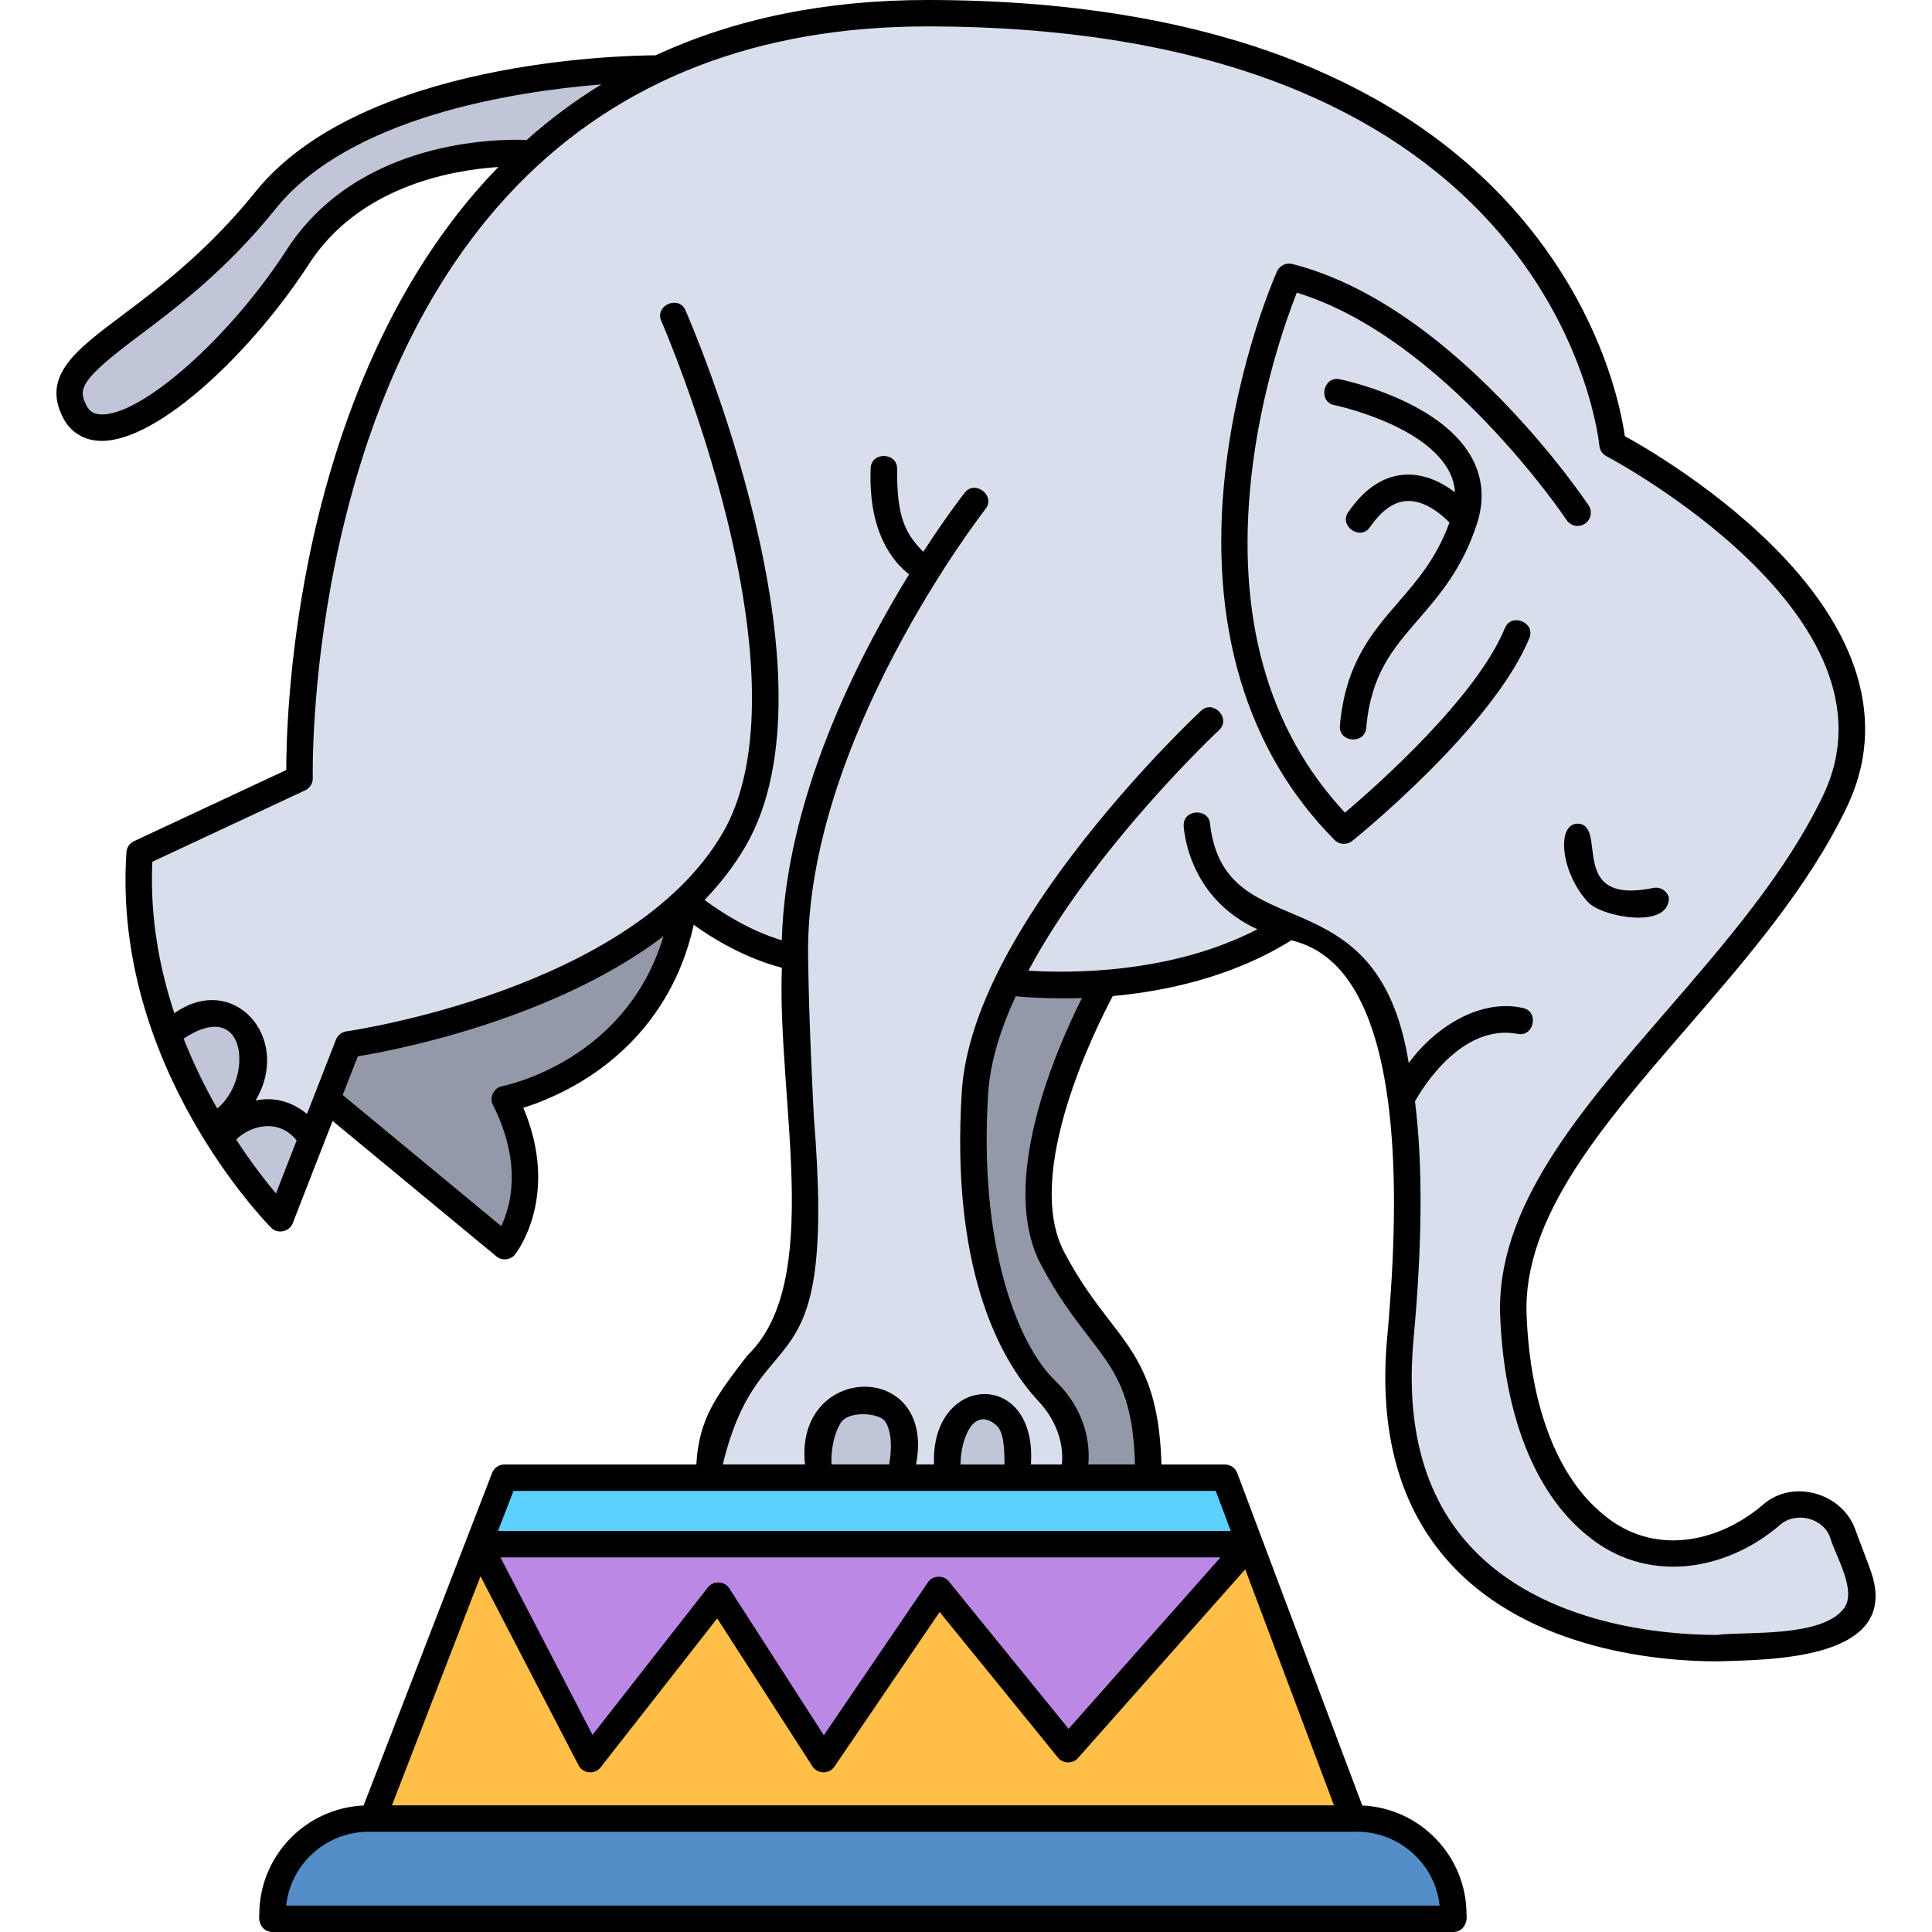 <svg id="Capa_1" enable-background="new 0 0 512 512" height="512" viewBox="0 0 512 512" width="512" xmlns="http://www.w3.org/2000/svg"><g><g><g fill="#c0c5d7"><path d="m266.62 374.662c-7.607-7.66-19.516 3.348-14.916 16.263 1.492 2.223 12.287.793 14.494 1.176 7.422-.72 3.47-15.269.422-17.439z"/><path d="m228.715 370.778c-11.277-2.173-17.083 20.731-8.367 21.323 0-.001 15.29-.001 15.29-.001 6.281-.565 5.309-12.108 2.235-17.664-2.316-3.394-7.595-3.658-9.158-3.658z"/><path d="m159.371 18.37c-76.494 6.296-74.23 26.11-125.142 67.565-14.005 10.513-18.924 15.236-14.972 23.176 14.352 17.029 45.03-19.196 60.072-40.738 4.358-8.314 25.555-29.116 60.251-27.292 7.816-3.661 14.007-11.412 21.881-15.299 3.394-1.931 1.833-7.553-2.09-7.412z"/><path d="m70.988 294.435c-4.605-.007-14.736 3.548-11.757 9.744 5.817 7.19 8.375 15.374 14.56 16.048 3.874.087 6.997-14.186 8.556-16.544 1.33-5.773-6.686-9.258-11.359-9.248z"/><path d="m66.576 275.236c-2.285-11.201-23.437-7.351-21.648 1.474 3.081 5.4 6.214 19.323 12.62 21.051 8.3-2.394 11.533-15.203 9.028-22.525z"/></g><path d="m356.818 480.717c.747-1.08.917-2.456.455-3.685l-23.53-62.55c-.947-2.758-4.857-3.494-6.737-1.245 0 0-43.918 49.548-43.918 49.548-44.278-51.553-25.095-52.872-64.836 2.503-37.8-58.192-20.241-47.811-61.744-.016-1.818-1.27-25.51-54.762-29.388-51.547-4.143-3.155-25.363 62.095-26.984 63.272-1.045 2.51 1.003 5.523 3.732 5.443 3.277-1.665 251.065 3.22 252.95-1.723z" fill="#ffbf48"/><path d="m323.449 408.72c-3.435 1.881-192.443-3.618-194.23 1.918-4.229.256 24.374 49.575 24.248 50.953.628 1.209 1.826 2.015 3.181 2.142 2.344 3.118 32.141-39.321 33.655-40.021 37.228 57.344 21.075 48.541 58.501-1.532l31.28 38.492c1.469 1.893 4.549 1.964 6.098.13l40.26-45.43c2.294-2.421.356-6.768-2.993-6.652z" fill="#bc88e5"/><path d="m359.614 481.415c-.477.004-261.23.049-261.965.025-13.272 0-24.358 9.944-25.787 23.129-.287 2.292 1.655 4.484 3.977 4.431 2.967-1.293 306.66 2.493 308.634-1.319 3.852-13.41-11.795-26.587-24.859-26.266z" fill="#548dc8"/><path d="m325.922 393.69c-.587-1.559-2.078-2.59-3.743-2.59h-186.1c-1.652 0-3.134 1.016-3.73 2.556-.058 2.663-6.392 11.748-3.679 14.325 1.676 4.972 194.363.071 197.516 1.743 8.308-.532.543-12.24-.264-16.034z" fill="#5bd0fc"/><path d="m279.377 333.235c-12.7-23.705 9.768-56.944 10.718-70.935-2.365-3.635-17.785-.949-20.928-2.282-7.523 1.712-10.783 24.835-11.292 29.528-2.677 42.432 8.594 69.246 19.059 79.315 7.646 7.36 7.792 15.653 7.5 18.878-.774 7.09 12.748 3.559 16.354 4.362 2.188.039 4.104-1.919 3.998-4.111-.813-30.669-13.822-31.92-25.409-54.755z" fill="#9499a9"/><path d="m178.097 244.833c-1.421-.986-3.317-.946-4.697.101-10.466 7.944-23.797 14.876-39.625 20.606-18.088 6.56-33.719 9.495-39.599 10.452-3.854.051-5.557 10.391-7.084 12.744-5.367 2.887 42.653 37.345 43.196 39.288 10.447 5.094 12.384-21.504 4.215-36.397 4.891-1.137 35.298-9.457 45.147-42.359.497-1.659-.13-3.449-1.553-4.435z" fill="#9499a9"/><path d="m488.934 406.622c-2.072-8.001-13.77-11.233-19.859-5.498-7.569 6.489-16.684 10.063-25.665 10.063-29.623-2.44-39.599-29.615-41.845-62.526 8.948-94.179 179.075-139.777 26.241-231.182-9.368-76.106-100.389-118.234-182.069-114.476-131.024-8.286-172.108 145.238-166.853 202.96-1.379 1.657-45.268 18.673-42.511 22.232-.628 13.624 1.404 27.612 6.04 41.575 4.173 8.722 14.113-9.108 22.684 4.698 6.285 7.833-7.2 19.682 2.631 21.182 19.538-.884 11.353 16.65 24.919-18.409 15.494-.196 77.44-21.671 90.08-39-2.285 2.849 22.76 18.667 27.41 13.642.186 16.738.934 31.861 1.545 44.344 3.787 46.224-2.103 53.224-9.561 62.085-4.909 5.833-10.473 12.445-14.469 28.841-.29 1.193-.018 2.453.741 3.418.893 3.027 22.707.957 24.936 1.53 7.105-.367 1.549-12.767 7.196-16.76 3.952-4.692 12.411-5.305 16.303-.41 5.319 3.999-1.77 16.606 5.921 17.17 2.005-.245 6.23.714 7.679-1.233 2.255-4.599.663-11.845 4.684-14.776 3.021-3.259 7.994-3.657 11.012-.323 5.053 3.233.138 16.03 7.075 16.332 3.15-.494 11.86 1.801 12.162-3.516.311-2.546.708-11.511-7.22-19.958-12.4-5.771-31.896-76.382-9.5-110.495-.634 9.012 74.632-.427 67.76-14.297 14.995 6.723 28.021 9.673 32.98 38.506.313 2.233 2.645 3.807 4.831 3.272-1.899 3.164-3.253 3.933-3.2 6.769 2.074 16.406 1.945 36.766-.394 62.241-2.238 24.243 3.104 43.634 15.877 57.633 25.074 25.065 55.803 25.261 75.745 24.621 23.027-.031 40.013-5.379 26.694-30.255zm-147.046-332.648c.004-.011.009-.021.013-.031.012.003.021.006.033.009-.015.007-.031.014-.046.022zm14.311 145.486c-.037-.038-.076-.077-.113-.114.079.006.158.011.237.013-.044.036-.085.07-.124.101z" fill="#d8deec"/></g><g><path d="m495.845 416.549c-.976-2.834-3.176-8.414-4.184-11.237-3.485-9.757-16.726-13.457-24.486-6.512-12.203 10.361-29.3 13.524-42.274 2.557-12.148-9.881-19.371-28.638-20.338-52.817-1.036-25.892 20.049-50.255 42.371-76.049 15.917-18.393 32.376-37.411 42.549-58.716 10.696-22.403 3.414-46.762-21.06-70.444-15.272-14.778-32.483-24.808-37.829-27.758-.991-7.049-5.841-32.003-26.903-57.173-14.238-17.017-32.969-30.562-55.673-40.26-28.177-12.037-62.588-18.14-102.276-18.14-26.903 0-50.96 4.918-71.984 14.657-8.518.043-78.038 1.346-106.139 36.261-12.629 15.691-25.669 25.474-35.189 32.617-12.367 9.278-21.263 15.963-15.858 26.913 2.052 4.157 5.815 6.411 10.404 6.39 15.221-.003 40.151-24.058 54.875-46.842 13.221-20.458 37.412-24.887 50.223-25.742-30.521 31.37-44.169 73.798-50.244 103.868-5.495 27.196-5.971 48.972-5.964 55.938l-40.357 18.862c-1.155.54-1.925 1.665-2.01 2.938-3.749 56.229 36.613 97.734 38.333 99.473 1.677 1.799 4.924 1.124 5.749-1.189l10.562-27.082 43.396 35.882c1.453 1.25 3.831.992 4.983-.536.518-.659 11.932-15.622 2.168-38.828 4.268-1.337 11.234-4.034 18.539-9.004 9.848-6.701 22.03-18.854 26.619-39.49 4.97 3.578 13.421 8.787 23.35 11.374-1.268 35.17 11.228 83.145-9.104 102.713-8.337 10.828-12.858 16.736-13.56 28.931h-50.857c-1.446 0-2.744.89-3.265 2.238l-34.058 88.134c-15.359.68-27.646 13.384-27.646 28.907-.322 2.266 1.014 4.645 3.5 4.618h312.931c2.486.025 3.822-2.35 3.5-4.618 0-15.516-12.274-28.215-27.623-28.906l-33.138-88.105c-.513-1.365-1.818-2.268-3.276-2.268h-16.811c-.577-21.05-6.423-28.645-13.729-38.119-3.647-4.73-7.782-10.091-12.028-18.144-10.984-20.832 8.38-59.467 12.866-67.876 14.312-1.312 31.868-5.124 47.328-14.786 9.962 2.557 33.899 12.757 25.395 105.173-2.312 25.12 3.292 45.284 16.655 59.933 21.398 23.457 56.575 25.99 70.706 25.99 13.585-.436 48.989-.121 40.861-23.726zm-419.874-350.352c-15.144 23.433-38.704 44.215-49.378 43.63-1.81-.101-2.933-.849-3.755-2.499-2.149-4.316-1.553-6.679 13.793-18.194 9.817-7.366 23.262-17.453 36.441-33.828 19.586-24.334 63.158-31.074 86.294-32.939-6.993 4.293-13.592 9.199-19.788 14.716-8.042-.303-44.795.001-63.607 29.114zm-18.418 227.563c-3.128-5.497-6.216-11.708-8.899-18.521 17.142-11.305 18.33 11.064 8.899 18.521zm15.583 22.516c-2.646-3.148-6.46-8.015-10.558-14.282 4.118-4.016 11.469-5.513 16.037.232zm59.963-28.433c-2.221.373-3.521 3.032-2.453 5.014 7.852 15.536 4.653 26.881 2.195 32.08l-42.02-34.744 3.999-10.254c5.588-.913 21.788-3.919 40.315-10.634 16.301-5.908 29.89-12.993 40.683-21.186-9.813 32.773-41.268 39.435-42.719 39.724zm20.215 179.966c1.073 2.224 4.393 2.538 5.863.546l30.889-39.469 25.229 39.206c1.258 2.082 4.522 2.122 5.837.075l27.886-40.969 31.337 38.568c1.277 1.66 4.009 1.714 5.335.114l44.308-49.992 23.528 62.553h-249.654l23.464-60.718zm-20.687-55.087h190.824l-40.265 45.43-31.701-39.016c-1.394-1.8-4.38-1.676-5.61.238l-27.556 40.483-25.032-38.9c-1.21-1.998-4.309-2.142-5.7-.263l-30.568 39.059zm248.884 92.278h-305.674c1.191-10.981 10.519-19.558 21.812-19.558h260.92c11.656-.547 21.747 8.156 22.942 19.558zm-55.337-99.278h-194.201l4.104-10.62h186.102zm-103.305-28.754c2.027-3.138 10.109-2.607 11.696-.283 1.956 2.865 1.691 8.015 1.07 11.417h-15.288c-.172-3.414.528-8.046 2.522-11.134zm31.672 11.134c.013-6.404 3.289-15.701 9.479-10.406 2.044 1.748 2.158 6.316 2.181 10.406zm21.301-52.999c4.527 8.586 8.857 14.201 12.677 19.154 6.998 9.075 11.754 15.251 12.273 33.844h-12.374c.501-5.518-.695-14.407-8.714-22.124-10.025-9.647-20.378-35.939-17.837-76.175.521-8.248 3.256-17.022 7.297-25.787 3.316.385 12.123.725 17.57.46-6.887 13.701-22.309 48.973-10.892 70.628zm212.875 91.059c-5.82 7.956-26.372 6.127-33.732 7.11-13.202 0-46.016-2.31-65.535-23.707-11.981-13.134-16.979-31.496-14.855-54.573 2.345-25.482 2.49-46.421.387-63.112 1.831-3.314 12.29-20.683 27.187-17.896 4.452.901 5.765-6.109 1.29-6.88-10.854-2.435-22.902 4.714-30.132 14.611-8.233-51.576-48.467-29.54-52.642-63.148-.126-4.546-7.257-4.229-6.993.304.011.248.305 6.164 3.802 12.773 2.55 4.82 7.259 10.773 15.726 14.618-22.906 11.876-49.761 11.672-60.681 10.977 17.455-32.691 50.05-63.315 50.489-63.723 3.368-3.047-1.493-8.264-4.771-5.123-.616.574-15.255 14.266-30.472 33.513-20.657 26.129-31.727 48.825-32.904 67.456-2.881 45.607 9.362 70.27 20.342 81.994 5.791 6.184 6.635 12.895 6.169 16.746h-8.19c1.757-25.588-26.695-24.16-25.668 0h-4.783c5.443-27.847-32.319-27.096-29.424 0h-21.787c10.129-41.567 30.373-15.91 24.127-92.2-.591-12.068-1.261-25.746-1.516-42.232 0-.002 0-.004 0-.005 0-.014-.001-.028-.001-.042-.879-57.132 46.497-118.073 46.975-118.682 2.859-3.529-2.747-7.936-5.501-4.328-.305.387-4.791 6.123-10.947 15.627-4.88-4.951-6.999-9.32-6.944-21.851.253-4.533-6.845-4.825-6.994-.291-.702 16.851 5.86 24.755 10.174 28.104-3.108 5.054-6.47 10.849-9.837 17.235-18.573 35.219-23.421 62.21-23.893 79.754-8.933-2.701-16.509-7.738-20.465-10.703 4.348-4.508 7.994-9.285 10.914-14.329 25.936-44.798-14.229-137.929-15.951-141.872-1.757-4.188-8.293-1.331-6.415 2.802.103.235 10.362 23.876 17.403 52.474 9.176 37.27 8.798 66.002-1.094 83.088-24.186 41.776-99.006 52.563-99.759 52.667-1.256.174-2.321 1.014-2.782 2.196l-7.679 19.69c-4.056-3.316-8.788-4.588-13.622-3.552 9.838-16.675-5.872-34.224-21.523-23.14-3.991-12.019-6.513-25.593-5.841-40.135l40.504-18.931c1.263-.59 2.055-1.874 2.017-3.267-.027-.986-2.052-99.227 54.203-157.045 27.2-27.958 63.756-42.134 108.649-42.134 38.603 0 71.992 5.873 99.241 17.456 21.663 9.208 39.518 22.032 53.069 38.116 23.092 27.408 25.77 55.242 25.793 55.515.102 1.196.809 2.256 1.874 2.81.804.418 80.127 42.357 57.445 89.861-9.766 20.454-25.912 39.11-41.525 57.152-23.254 26.87-45.218 52.25-44.072 80.909 1.048 26.215 9.186 46.802 22.915 57.969 15.497 13.022 36.544 9.936 51.192-2.626 4.255-3.798 11.802-1.859 13.425 3.594 1.349 4.523 7.012 13.765 3.618 18.406z"/><path d="m418.406 218.292c-6.099-.474-4.911 12.996 2.515 20.854 3.674 3.887 21.415 7.188 21.343-1.198-.441-1.883-2.321-3.05-4.206-2.612-22.74 4.609-11.987-16.236-19.652-17.044z"/><path d="m420.016 138.792c1.61-1.069 2.049-3.24.98-4.851-.358-.539-8.922-13.366-22.837-27.714-18.836-19.423-37.568-31.625-55.675-36.264-1.651-.423-3.367.404-4.063 1.961-.425.951-10.457 23.633-13.759 53.575-4.411 40.003 5.623 73.582 29.018 97.105 1.267 1.274 3.287 1.378 4.679.256 1.516-1.223 37.244-30.216 46.919-53.715 1.791-4.175-4.806-6.889-6.473-2.665-7.602 18.461-34.136 41.897-42.381 48.882-20.51-22.042-28.861-51.934-24.825-88.907 2.511-23.007 9.337-41.997 12.064-48.892 39.013 11.915 71.174 59.756 71.502 60.25 1.069 1.609 3.241 2.049 4.851.979z"/><path d="m355.095 192.247c-.462 4.513 6.632 5.15 6.974.612 1.246-14.197 7.079-20.931 13.833-28.728 5.488-6.334 11.707-13.514 15.524-25.386.001-.004.003-.008.004-.013 2.073-6.455 1.489-12.523-1.736-18.034-8.626-14.74-33.576-19.972-34.633-20.188-4.436-.972-5.857 6.014-1.399 6.859.228.047 22.96 4.832 29.997 16.874 1.163 1.99 1.798 4.058 1.938 6.232-3.231-2.452-7.724-4.848-12.841-4.705-5.825.18-11.015 3.513-15.427 9.907-2.628 3.695 3.22 7.755 5.762 3.976 3.072-4.452 6.389-6.769 9.858-6.885 4.767-.166 9.128 3.612 11.173 5.709-3.406 9.407-8.537 15.331-13.51 21.072-6.919 7.985-14.073 16.243-15.517 32.698z"/></g></g></svg>